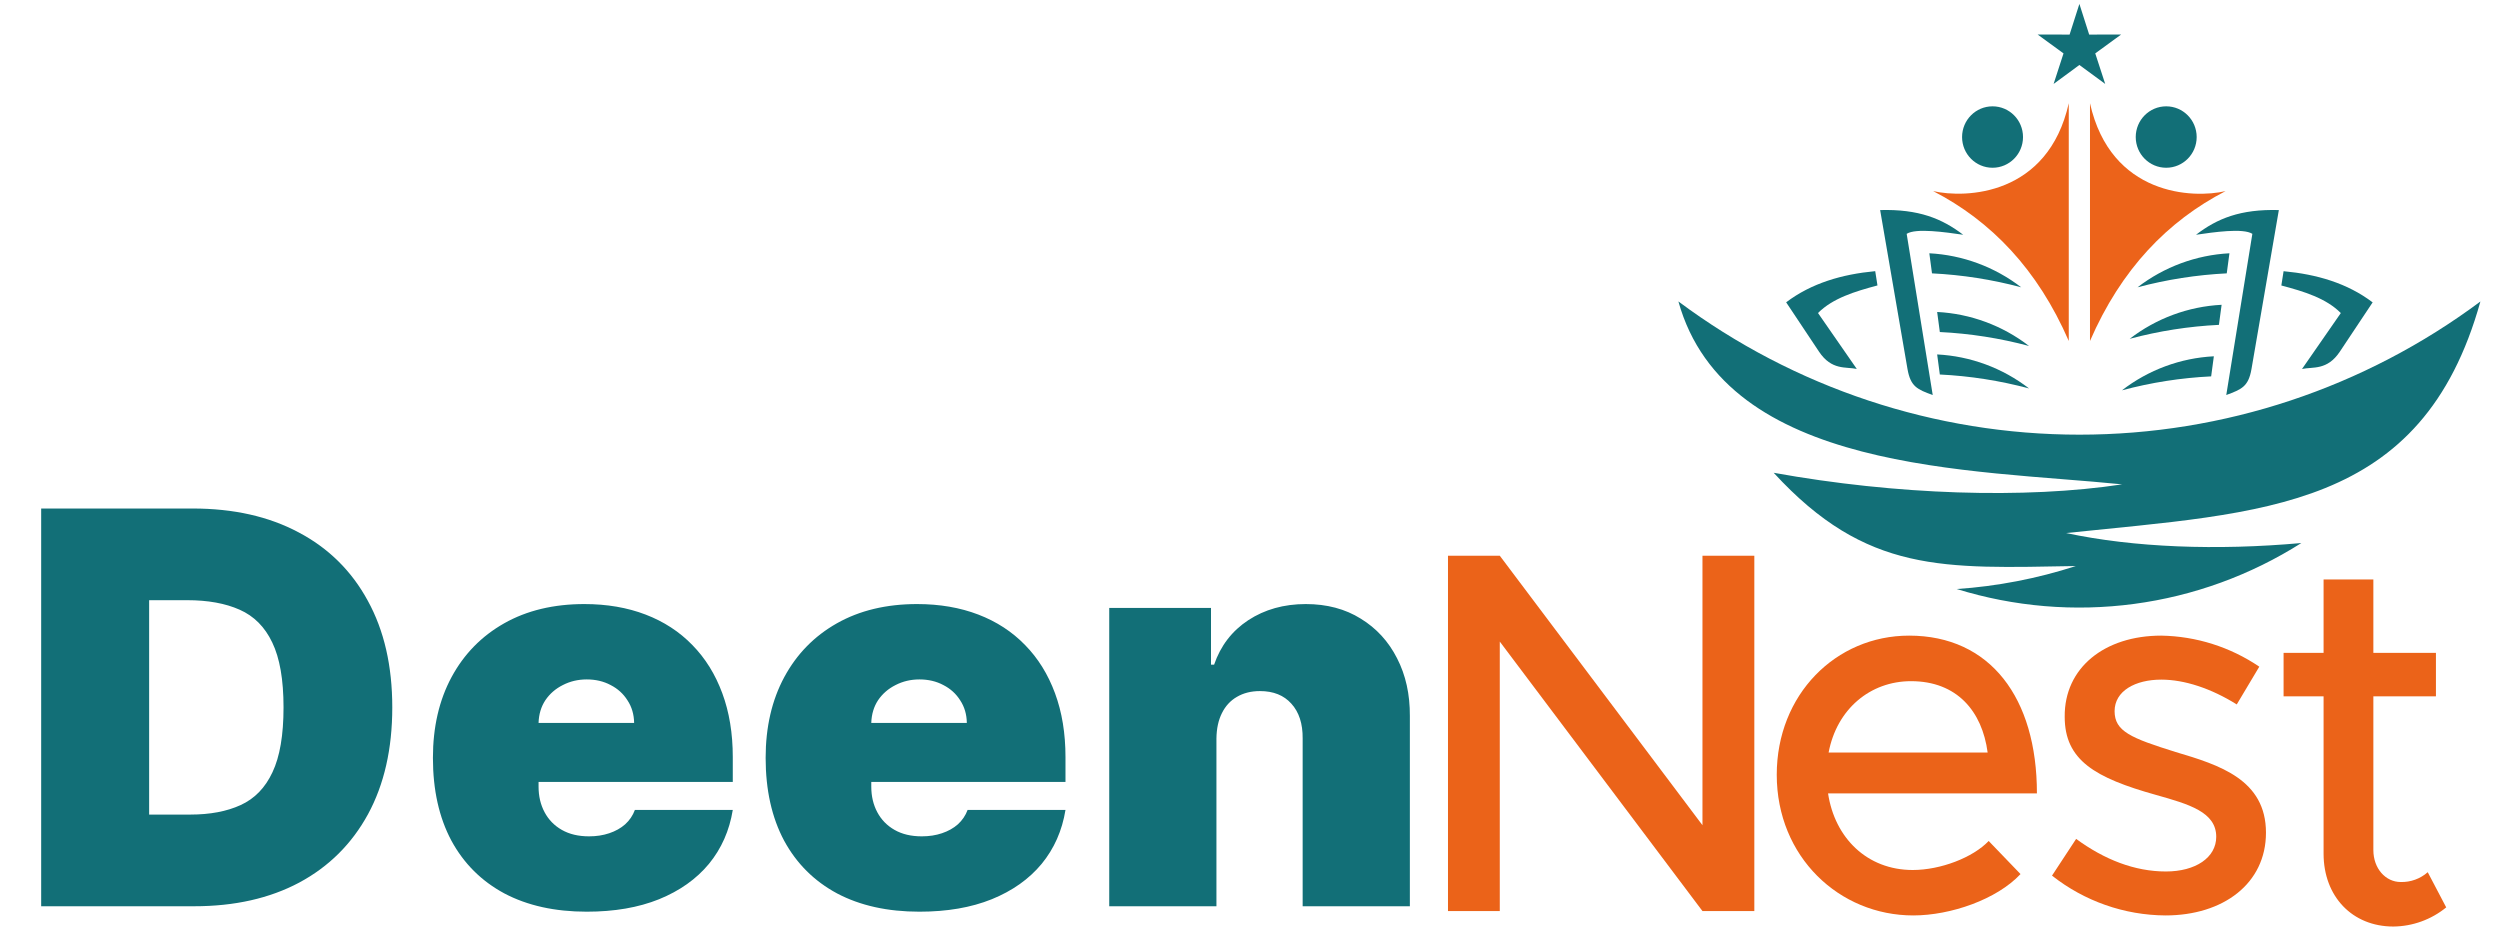 <svg width="160" height="60" viewBox="0 0 160 60" fill="none" xmlns="http://www.w3.org/2000/svg">
<g clip-path="url(#clip0_86_684)">
<path d="M155.375 55.821L156.558 58.073C155.6 58.854 154.408 59.286 153.176 59.298C150.547 59.298 148.709 57.378 148.709 54.632V44.566H146.149V41.785H148.709V37.084H151.895V41.785H155.9V44.566H151.895V54.399C151.895 55.592 152.682 56.449 153.645 56.449C154.279 56.466 154.897 56.242 155.375 55.821Z" fill="#EB6319"/>
<path d="M151.849 19.352L149.749 22.507C148.936 23.724 148.022 23.463 147.329 23.615L149.812 20.036C148.873 19.087 147.459 18.656 146.006 18.271L146.149 17.357C148.278 17.555 150.228 18.123 151.849 19.352Z" fill="#126F77"/>
<path d="M158.747 19.292C155.007 32.704 144.865 32.781 132.233 34.115C136.581 35.044 141.868 35.241 147.287 34.754C144.037 36.814 140.384 38.144 136.578 38.651C132.771 39.16 128.901 38.834 125.231 37.698C127.822 37.522 130.383 37.027 132.856 36.226C124.387 36.374 119.457 36.727 113.516 30.258C121.334 31.67 129.593 31.945 135.818 30.999C126.197 30.021 110.477 30.268 107.417 19.292C114.847 24.83 123.843 27.819 133.084 27.819C142.324 27.819 151.32 24.83 158.75 19.292H158.747Z" fill="#126F77"/>
<path d="M145.846 13.444L144.095 23.619C143.899 24.745 143.461 24.918 142.481 25.281L144.151 14.965C143.556 14.584 141.665 14.862 140.545 15.025C141.896 13.987 143.377 13.376 145.846 13.444Z" fill="#126F77"/>
<path d="M144.595 42.667L143.152 45.084C141.51 44.057 139.802 43.496 138.324 43.496C136.651 43.496 135.334 44.223 135.334 45.515C135.334 46.807 136.385 47.237 139.245 48.13C142.046 48.96 145.022 49.895 145.022 53.294C145.022 56.541 142.298 58.588 138.587 58.588C135.955 58.571 133.402 57.675 131.329 56.04L132.873 53.689C134.68 55.013 136.616 55.775 138.618 55.775C140.523 55.775 141.839 54.882 141.839 53.555C141.839 51.967 140.089 51.469 137.988 50.876C134.081 49.782 132.141 48.656 132.141 45.875C132.11 42.73 134.704 40.68 138.317 40.68C140.556 40.717 142.736 41.407 144.595 42.667Z" fill="#EB6319"/>
<path d="M142.684 16.21L142.512 17.495C140.583 17.591 138.669 17.89 136.802 18.388C138.5 17.081 140.55 16.322 142.684 16.21Z" fill="#126F77"/>
<path d="M142.183 19.507L142.011 20.791C140.082 20.885 138.168 21.185 136.301 21.684C137.998 20.376 140.049 19.616 142.183 19.507Z" fill="#126F77"/>
<path d="M141.686 22.803L141.514 24.088C139.585 24.181 137.67 24.48 135.804 24.981C137.5 23.672 139.551 22.912 141.686 22.803Z" fill="#126F77"/>
<path d="M133.759 6.607C135.086 12.537 140.362 12.717 142.438 12.23C138.723 14.15 135.751 17.231 133.759 21.823V6.607Z" fill="#EC631A"/>
<path d="M138.637 10.736C139.714 10.736 140.587 9.856 140.587 8.771C140.587 7.685 139.714 6.805 138.637 6.805C137.56 6.805 136.687 7.685 136.687 8.771C136.687 9.856 137.56 10.736 138.637 10.736Z" fill="#126F77"/>
<path d="M135.752 2.21L134.096 3.417L134.733 5.372L133.081 4.158L131.431 5.372L132.065 3.417L130.409 2.21L132.454 2.213L133.081 0.251L133.707 2.213L135.752 2.21Z" fill="#126F77"/>
<path d="M132.401 6.607V21.823C130.409 17.235 127.436 14.15 123.722 12.23C125.798 12.706 131.074 12.537 132.401 6.607Z" fill="#EC631A"/>
<path d="M130.363 50.777H116.996C117.423 53.626 119.492 55.68 122.416 55.68C124.191 55.68 126.267 54.886 127.275 53.823L129.313 55.941C127.8 57.561 124.845 58.588 122.447 58.588C117.721 58.588 113.712 54.847 113.712 49.584C113.712 44.453 117.49 40.68 122.185 40.68C127.373 40.683 130.363 44.654 130.363 50.777ZM117.031 48.162H127.209C126.859 45.515 125.241 43.595 122.307 43.595C119.692 43.595 117.556 45.381 117.031 48.162Z" fill="#EB6319"/>
<path d="M127.523 10.736C128.6 10.736 129.473 9.856 129.473 8.771C129.473 7.685 128.6 6.805 127.523 6.805C126.446 6.805 125.573 7.685 125.573 8.771C125.573 9.856 126.446 10.736 127.523 10.736Z" fill="#126F77"/>
<path d="M123.978 19.966C126.111 20.076 128.162 20.835 129.859 22.143C127.993 21.644 126.078 21.344 124.149 21.25L123.978 19.966Z" fill="#126F77"/>
<path d="M123.978 22.684C126.111 22.793 128.162 23.552 129.859 24.861C127.993 24.361 126.078 24.062 124.149 23.968L123.978 22.684Z" fill="#126F77"/>
<path d="M123.477 16.21C125.61 16.322 127.661 17.081 129.358 18.388C127.491 17.889 125.577 17.59 123.648 17.495L123.477 16.21Z" fill="#126F77"/>
<path d="M122.027 14.965L123.694 25.281C122.713 24.928 122.276 24.745 122.08 23.619L120.329 13.444C122.797 13.376 124.282 13.987 125.644 15.025C124.509 14.862 122.619 14.584 122.027 14.965Z" fill="#126F77"/>
<path d="M120.014 17.354L120.158 18.268C118.705 18.656 117.294 19.087 116.352 20.033L118.834 23.612C118.134 23.46 117.227 23.721 116.415 22.503L114.314 19.348C115.932 18.123 117.882 17.555 120.014 17.354Z" fill="#126F77"/>
<path d="M112.277 35.566V58.309H108.958L95.986 41.061V58.309H92.671V35.566H95.986L108.958 52.814V35.566H112.277Z" fill="#EB6319"/>
<path d="M12.429 58H2.635V32.545H12.329C14.948 32.545 17.21 33.055 19.116 34.074C21.03 35.085 22.505 36.543 23.54 38.449C24.584 40.347 25.106 42.621 25.106 45.273C25.106 47.924 24.588 50.203 23.553 52.109C22.517 54.006 21.05 55.465 19.153 56.484C17.255 57.495 15.014 58 12.429 58ZM9.545 52.133H12.18C13.44 52.133 14.513 51.931 15.399 51.525C16.294 51.118 16.974 50.418 17.438 49.424C17.91 48.43 18.146 47.046 18.146 45.273C18.146 43.499 17.906 42.116 17.425 41.121C16.953 40.127 16.257 39.427 15.337 39.021C14.426 38.615 13.307 38.412 11.981 38.412H9.545V52.133ZM37.551 58.348C35.513 58.348 33.756 57.959 32.281 57.18C30.814 56.392 29.683 55.266 28.888 53.799C28.101 52.324 27.707 50.559 27.707 48.504C27.707 46.532 28.105 44.809 28.9 43.334C29.696 41.859 30.819 40.711 32.269 39.891C33.719 39.071 35.43 38.66 37.402 38.66C38.843 38.66 40.148 38.884 41.317 39.332C42.485 39.779 43.484 40.43 44.312 41.283C45.141 42.128 45.779 43.156 46.226 44.365C46.674 45.575 46.898 46.938 46.898 48.455V50.045H29.845V46.267H40.584C40.575 45.72 40.434 45.24 40.161 44.825C39.896 44.403 39.535 44.075 39.08 43.843C38.632 43.603 38.123 43.483 37.551 43.483C36.996 43.483 36.486 43.603 36.022 43.843C35.558 44.075 35.185 44.399 34.904 44.813C34.63 45.227 34.485 45.712 34.468 46.267V50.344C34.468 50.957 34.597 51.504 34.854 51.984C35.111 52.465 35.479 52.842 35.96 53.115C36.441 53.389 37.021 53.526 37.7 53.526C38.172 53.526 38.603 53.459 38.993 53.327C39.39 53.194 39.73 53.004 40.012 52.755C40.294 52.498 40.501 52.191 40.633 51.835H46.898C46.682 53.161 46.172 54.313 45.369 55.291C44.565 56.26 43.5 57.014 42.175 57.553C40.857 58.083 39.316 58.348 37.551 58.348ZM58.845 58.348C56.806 58.348 55.05 57.959 53.575 57.18C52.108 56.392 50.977 55.266 50.182 53.799C49.395 52.324 49.001 50.559 49.001 48.504C49.001 46.532 49.399 44.809 50.194 43.334C50.99 41.859 52.112 40.711 53.562 39.891C55.013 39.071 56.724 38.66 58.696 38.66C60.137 38.66 61.443 38.884 62.611 39.332C63.779 39.779 64.778 40.43 65.606 41.283C66.435 42.128 67.073 43.156 67.52 44.365C67.968 45.575 68.191 46.938 68.191 48.455V50.045H51.139V46.267H61.877C61.869 45.72 61.728 45.24 61.455 44.825C61.19 44.403 60.829 44.075 60.374 43.843C59.926 43.603 59.416 43.483 58.845 43.483C58.29 43.483 57.78 43.603 57.316 43.843C56.852 44.075 56.479 44.399 56.197 44.813C55.924 45.227 55.779 45.712 55.762 46.267V50.344C55.762 50.957 55.891 51.504 56.148 51.984C56.405 52.465 56.773 52.842 57.254 53.115C57.734 53.389 58.315 53.526 58.994 53.526C59.466 53.526 59.897 53.459 60.287 53.327C60.684 53.194 61.024 53.004 61.306 52.755C61.587 52.498 61.795 52.191 61.927 51.835H68.191C67.976 53.161 67.466 54.313 66.663 55.291C65.859 56.26 64.794 57.014 63.468 57.553C62.151 58.083 60.61 58.348 58.845 58.348ZM77.852 47.261V58H70.991V38.909H77.504V42.538H77.703C78.117 41.329 78.846 40.38 79.89 39.692C80.942 39.004 82.169 38.66 83.569 38.66C84.92 38.66 86.092 38.971 87.087 39.593C88.089 40.206 88.864 41.051 89.411 42.128C89.966 43.205 90.239 44.436 90.231 45.82V58H83.37V47.261C83.379 46.317 83.138 45.575 82.649 45.037C82.169 44.498 81.498 44.229 80.636 44.229C80.073 44.229 79.579 44.353 79.157 44.602C78.743 44.842 78.424 45.19 78.2 45.646C77.976 46.093 77.86 46.632 77.852 47.261Z" fill="#126F77"/>
</g>
<defs>
<clipPath id="clip0_86_684">
<rect width="160" height="60" fill="white"/>
</clipPath>
</defs>
</svg>
